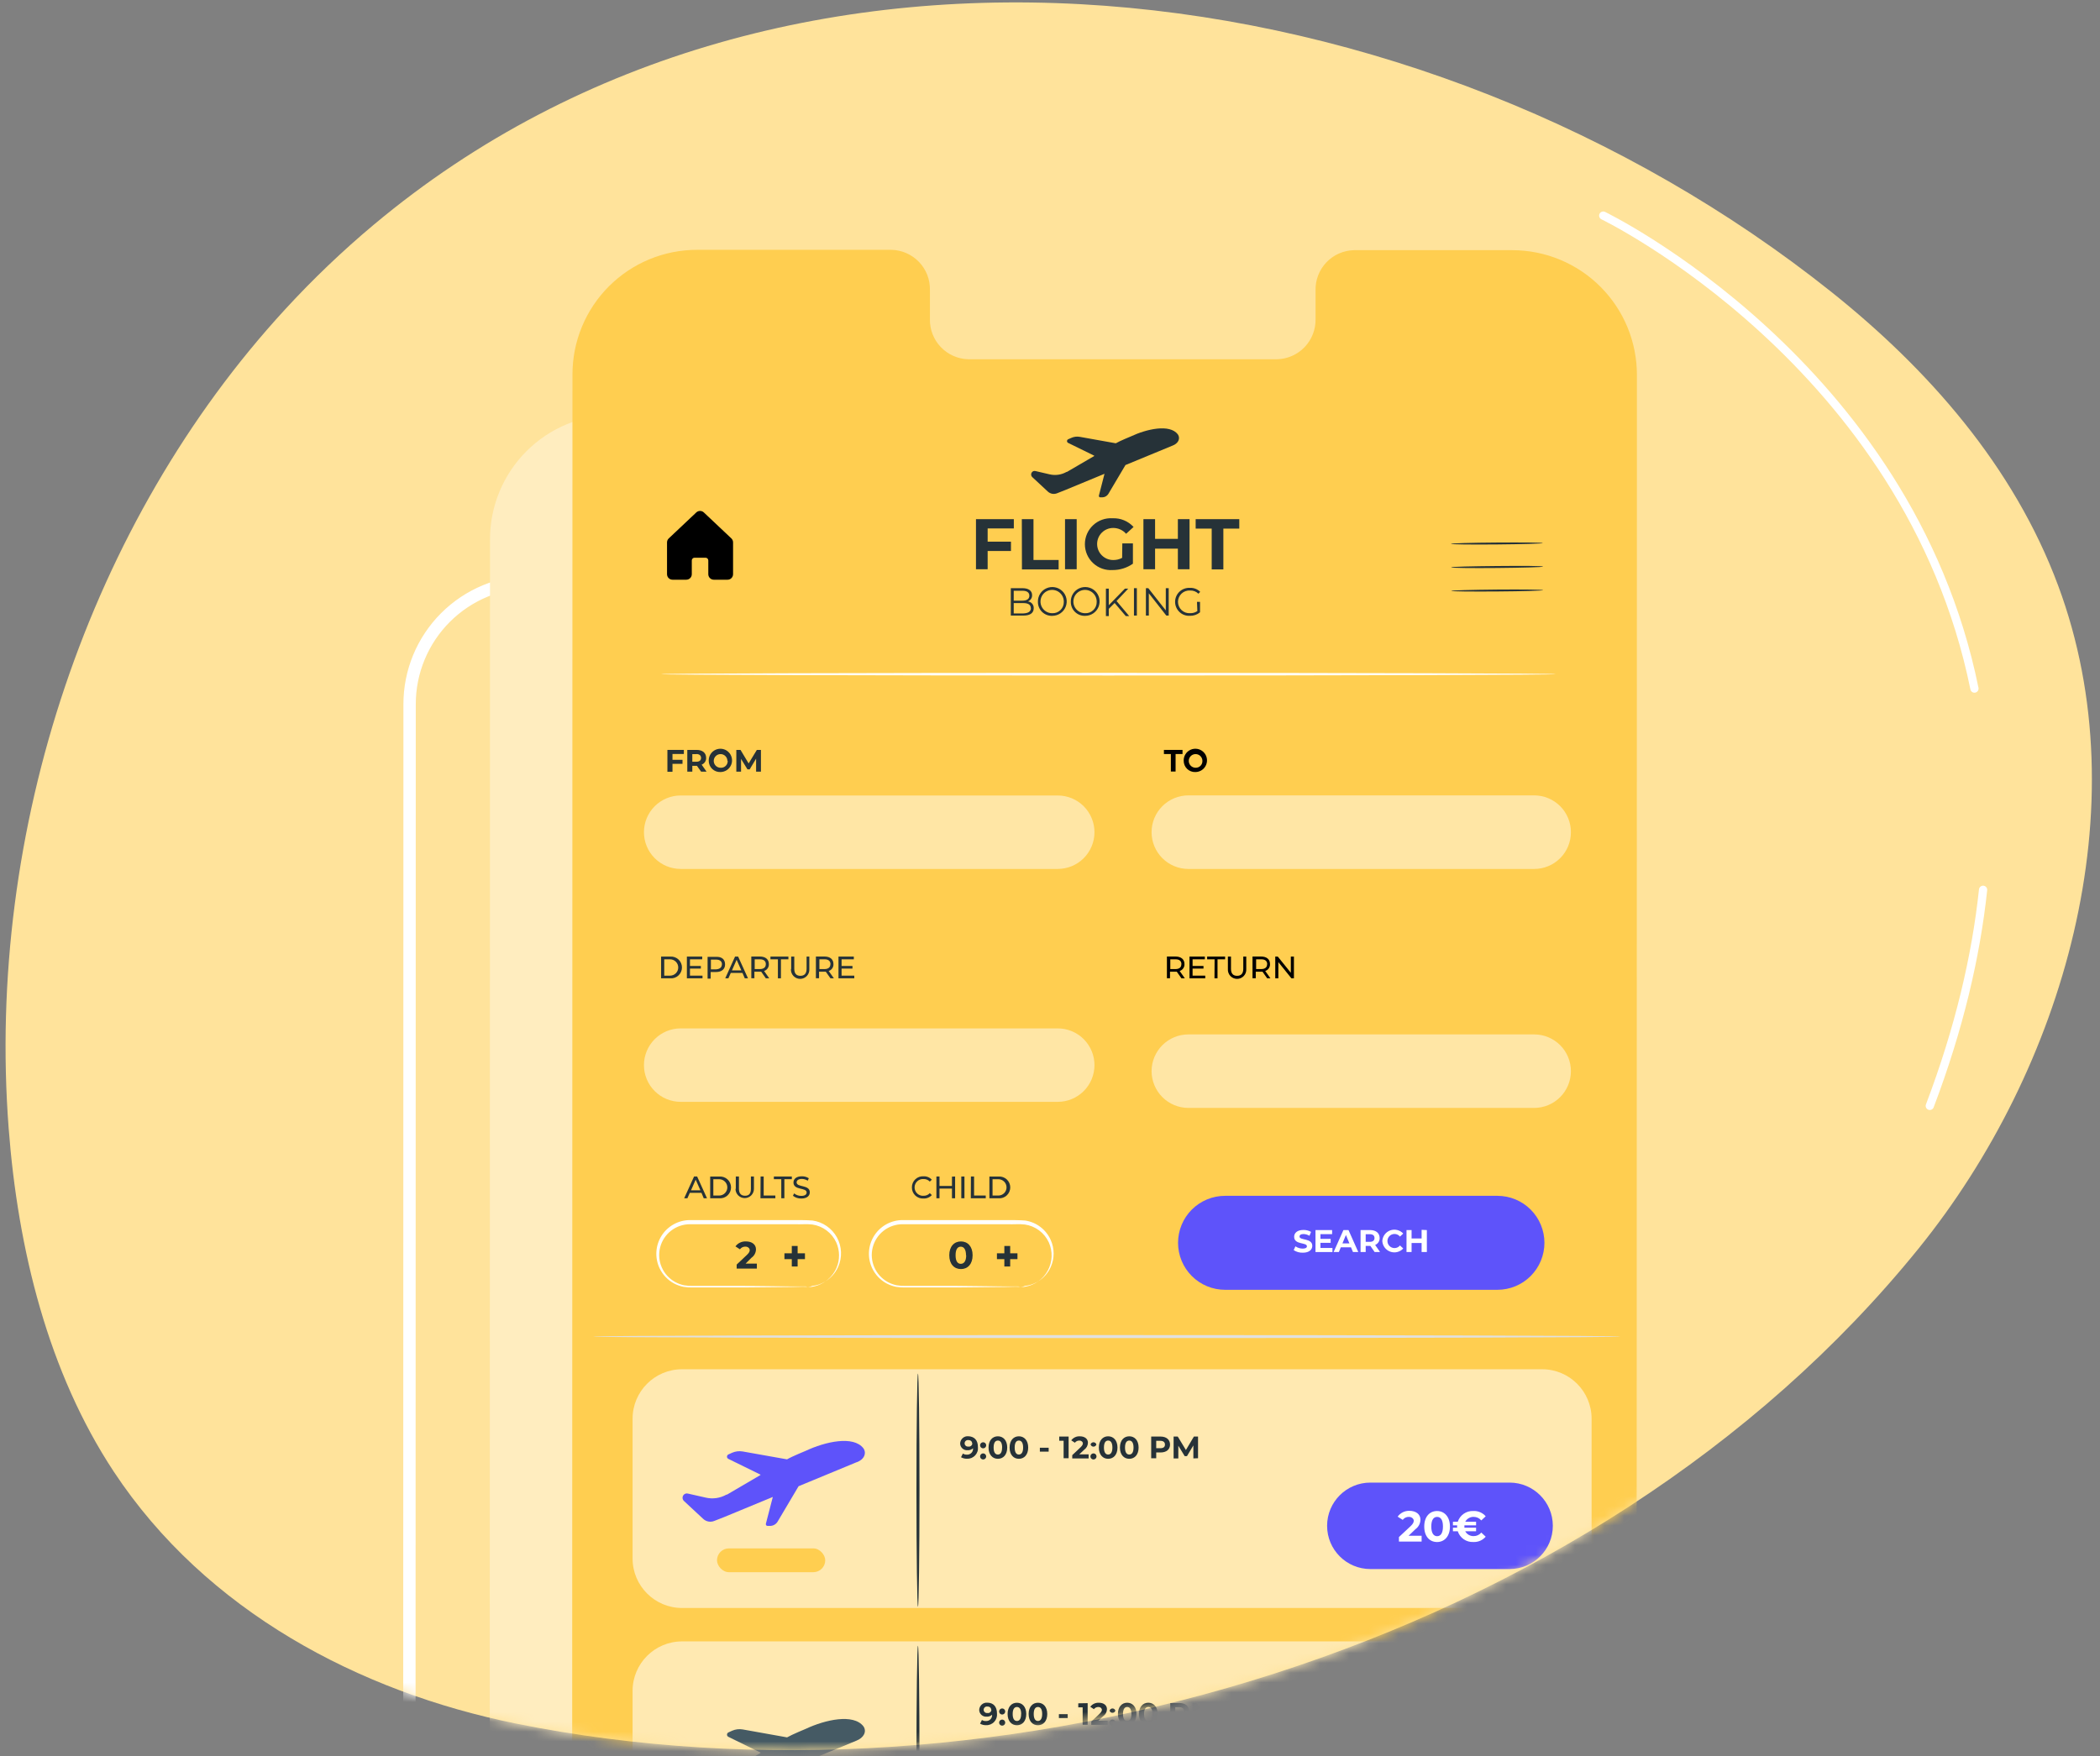 <svg width="214" height="179" viewBox="0 0 214 179" fill="none" xmlns="http://www.w3.org/2000/svg">
<rect x="0" y="0" width="214" height="179" fill="#808080" stroke="none"/>
<path d="M38.05 22.937C34.913 25.565 31.895 28.443 29.035 31.557C9.133 53.199 -1.438 84.551 0.882 115.009C1.831 127.4 4.915 139.87 11.584 149.988C20.995 164.245 36.653 172.457 52.548 175.677C101.34 185.532 162.258 168.41 195.55 127.216C210.312 108.939 218.114 82.251 209.745 59.716C205.211 47.483 196.433 37.588 186.641 29.77C144.992 -3.461 80.384 -12.541 38.05 22.937Z" fill="#FFE39B"/>
<mask id="mask0_25_5138" style="mask-type:alpha" maskUnits="userSpaceOnUse" x="0" y="0" width="214" height="179">
<path d="M38.05 22.937C34.913 25.565 31.895 28.443 29.035 31.557C9.133 53.199 -1.438 84.551 0.882 115.009C1.831 127.4 4.915 139.87 11.584 149.988C20.995 164.245 36.653 172.457 52.548 175.677C101.34 185.532 162.258 168.41 195.55 127.216C210.312 108.939 218.114 82.251 209.745 59.716C205.211 47.483 196.433 37.588 186.641 29.77C144.992 -3.461 80.384 -12.541 38.05 22.937Z" fill="#FFE39B"/>
</mask>
<g mask="url(#mask0_25_5138)">
<path d="M45.206 284.454C42.825 282.073 41.488 278.844 41.488 275.477L41.53 71.777C41.529 70.109 41.857 68.457 42.495 66.915C43.134 65.374 44.07 63.973 45.25 62.794C46.43 61.614 47.831 60.679 49.372 60.041C50.914 59.404 52.566 59.077 54.235 59.078H74.035M45.206 284.454C47.586 286.836 50.814 288.174 54.181 288.176L137.256 288.223C138.924 288.225 140.576 287.898 142.117 287.261C143.659 286.623 145.059 285.689 146.239 284.51C147.419 283.331 148.355 281.931 148.994 280.39C149.632 278.85 149.961 277.198 149.961 275.53L150.003 71.831C150.004 70.162 149.677 68.51 149.04 66.968C148.403 65.426 147.468 64.024 146.29 62.843C145.111 61.663 143.711 60.725 142.171 60.085C140.63 59.446 138.978 59.115 137.31 59.114M45.206 284.454L45.503 284.157C43.201 281.855 41.908 278.732 41.908 275.477L41.95 71.777L41.95 71.777C41.949 70.164 42.267 68.566 42.884 67.076C43.501 65.585 44.406 64.231 45.547 63.091C46.688 61.95 48.042 61.046 49.533 60.43C51.024 59.813 52.621 59.497 54.234 59.498H54.235H74.03M45.206 284.454L45.503 284.157C47.804 286.46 50.926 287.754 54.181 287.756L137.257 287.803C138.869 287.805 140.466 287.488 141.957 286.872C143.447 286.256 144.801 285.352 145.942 284.213C147.083 283.073 147.988 281.719 148.606 280.23C149.223 278.74 149.541 277.143 149.541 275.53L149.582 71.831V71.83C149.584 70.217 149.268 68.619 148.652 67.128C148.036 65.637 147.132 64.282 145.992 63.14C144.853 61.998 143.499 61.092 142.009 60.474C140.52 59.855 138.923 59.535 137.309 59.534M137.31 59.114H121.17M137.31 59.114V59.534H137.309M137.31 59.114L137.309 59.534C137.309 59.534 137.309 59.534 137.309 59.534M121.17 59.114C120.644 59.125 120.125 59.24 119.644 59.453C119.162 59.665 118.727 59.969 118.364 60.35C118 60.73 117.715 61.178 117.524 61.669C117.334 62.159 117.242 62.682 117.254 63.208V66.132M121.17 59.114L121.179 59.534C121.178 59.534 121.176 59.534 121.175 59.534M121.17 59.114V59.534H121.175M117.254 66.132C117.276 67.195 116.876 68.224 116.141 68.993C115.405 69.761 114.395 70.207 113.332 70.232H81.873C80.811 70.207 79.802 69.762 79.068 68.995C78.334 68.227 77.934 67.2 77.957 66.138M117.254 66.132L117.674 66.123C117.674 66.125 117.674 66.126 117.674 66.128M117.254 66.132H117.674V66.128M77.957 66.138V63.178C77.969 62.652 77.877 62.128 77.686 61.636C77.495 61.145 77.21 60.697 76.845 60.316C76.481 59.935 76.046 59.63 75.563 59.417C75.081 59.205 74.562 59.09 74.035 59.078M77.957 66.138H77.537V66.133M77.957 66.138L77.537 66.129C77.537 66.13 77.537 66.132 77.537 66.133M74.035 59.078V59.498H74.03M74.035 59.078L74.026 59.498C74.027 59.498 74.029 59.498 74.03 59.498M74.03 59.498C74.5 59.509 74.963 59.612 75.394 59.802C75.826 59.992 76.216 60.265 76.542 60.606C76.868 60.947 77.124 61.349 77.294 61.788C77.465 62.228 77.547 62.697 77.537 63.169L77.537 63.169V63.178V66.133M137.309 59.534H121.175M121.175 59.534C120.705 59.545 120.243 59.648 119.813 59.837C119.382 60.027 118.993 60.3 118.667 60.64C118.342 60.98 118.087 61.382 117.916 61.821C117.746 62.26 117.663 62.728 117.674 63.199L117.674 63.208L117.674 66.128M117.674 66.128C117.697 67.301 117.255 68.435 116.444 69.283C115.632 70.132 114.516 70.624 113.342 70.652L113.332 70.652L81.873 70.652H81.863V70.652C80.69 70.624 79.576 70.133 78.765 69.285C77.955 68.438 77.513 67.305 77.537 66.133" stroke="white" stroke-width="0.84"/>
<path d="M145.714 42.307H129.574C129.048 42.319 128.53 42.434 128.048 42.646C127.567 42.858 127.132 43.163 126.768 43.543C126.404 43.923 126.119 44.371 125.929 44.862C125.738 45.352 125.646 45.876 125.658 46.401V49.325C125.681 50.389 125.28 51.417 124.545 52.186C123.81 52.955 122.8 53.4 121.736 53.425H90.277C89.215 53.4 88.207 52.955 87.473 52.188C86.739 51.42 86.339 50.393 86.361 49.331V46.372C86.373 45.845 86.281 45.321 86.09 44.83C85.9 44.339 85.614 43.89 85.25 43.509C84.885 43.128 84.45 42.823 83.968 42.611C83.485 42.398 82.966 42.283 82.439 42.272H62.639C60.971 42.27 59.318 42.597 57.777 43.235C56.235 43.872 54.834 44.808 53.654 45.987C52.474 47.166 51.538 48.567 50.9 50.108C50.261 51.65 49.933 53.302 49.934 54.97L49.893 258.67C49.893 262.037 51.23 265.266 53.61 267.648C55.99 270.029 59.219 271.368 62.586 271.369L145.66 271.417C147.328 271.418 148.98 271.091 150.521 270.454C152.063 269.817 153.463 268.882 154.643 267.703C155.823 266.524 156.759 265.125 157.398 263.584C158.037 262.043 158.365 260.392 158.365 258.724L158.407 55.024C158.408 53.355 158.081 51.703 157.444 50.161C156.807 48.619 155.873 47.218 154.694 46.037C153.515 44.856 152.116 43.919 150.575 43.279C149.034 42.639 147.382 42.309 145.714 42.307Z" fill="#FFEDBF"/>
<path d="M154.116 25.5H137.977C137.451 25.512 136.932 25.627 136.451 25.839C135.969 26.051 135.534 26.356 135.17 26.736C134.807 27.117 134.522 27.565 134.331 28.055C134.141 28.546 134.049 29.069 134.061 29.595V32.519C134.083 33.582 133.683 34.611 132.947 35.38C132.212 36.148 131.202 36.594 130.139 36.619H98.68C97.618 36.594 96.609 36.149 95.875 35.381C95.141 34.614 94.741 33.586 94.763 32.524V29.565C94.775 29.038 94.683 28.514 94.493 28.023C94.302 27.532 94.016 27.083 93.652 26.702C93.288 26.322 92.852 26.016 92.37 25.804C91.888 25.592 91.368 25.476 90.841 25.465H71.041C69.373 25.463 67.721 25.791 66.179 26.428C64.637 27.066 63.236 28.001 62.056 29.18C60.876 30.36 59.94 31.76 59.302 33.302C58.664 34.843 58.336 36.495 58.337 38.164L58.295 241.864C58.295 245.23 59.632 248.46 62.012 250.841C64.392 253.222 67.621 254.561 70.988 254.563L154.063 254.61C155.731 254.612 157.382 254.284 158.924 253.647C160.465 253.01 161.866 252.075 163.046 250.897C164.226 249.718 165.162 248.318 165.8 246.777C166.439 245.236 166.768 243.585 166.768 241.917L166.809 38.217C166.811 36.549 166.484 34.896 165.847 33.354C165.21 31.812 164.275 30.411 163.096 29.23C161.918 28.049 160.518 27.112 158.977 26.472C157.436 25.832 155.785 25.502 154.116 25.5Z" fill="#FFCE50"/>
<path d="M74.703 55.289V58.53C74.703 58.678 74.644 58.821 74.539 58.926C74.434 59.031 74.291 59.09 74.142 59.09H72.74C72.591 59.09 72.449 59.031 72.344 58.926C72.238 58.821 72.179 58.678 72.179 58.53V57.127C72.179 57.053 72.15 56.982 72.097 56.929C72.044 56.877 71.973 56.847 71.899 56.847H70.777C70.703 56.847 70.631 56.877 70.579 56.929C70.526 56.982 70.497 57.053 70.497 57.127V58.53C70.497 58.678 70.438 58.821 70.332 58.926C70.227 59.031 70.085 59.09 69.936 59.09H68.534C68.385 59.09 68.242 59.031 68.137 58.926C68.032 58.821 67.973 58.678 67.973 58.53V55.289C67.973 55.211 67.989 55.134 68.02 55.063C68.051 54.992 68.097 54.928 68.154 54.876L70.958 52.23L70.962 52.226C71.065 52.132 71.2 52.08 71.34 52.08C71.479 52.08 71.614 52.132 71.717 52.226C71.718 52.227 71.719 52.229 71.721 52.23L74.525 54.876C74.582 54.929 74.627 54.993 74.657 55.064C74.688 55.135 74.704 55.211 74.703 55.289Z" fill="black"/>
<path d="M157.223 55.359C157.223 55.413 155.125 55.472 152.54 55.496C149.955 55.519 147.852 55.496 147.852 55.436C147.852 55.377 149.949 55.317 152.534 55.3C155.119 55.282 157.223 55.3 157.223 55.359Z" fill="#263238"/>
<path d="M157.248 57.753C157.248 57.813 155.151 57.872 152.56 57.896C149.969 57.92 147.871 57.896 147.871 57.831C147.871 57.765 149.969 57.718 152.56 57.694C155.151 57.67 157.248 57.676 157.248 57.753Z" fill="#263238"/>
<path d="M157.264 60.154C157.264 60.207 155.166 60.273 152.575 60.29C149.984 60.308 147.887 60.29 147.887 60.231C147.887 60.172 149.984 60.118 152.575 60.094C155.166 60.071 157.264 60.1 157.264 60.154Z" fill="#263238"/>
<path d="M157.15 139.568H69.505C66.72 139.568 64.463 141.826 64.463 144.61V158.86C64.463 161.645 66.72 163.903 69.505 163.903H157.15C159.934 163.903 162.192 161.645 162.192 158.86V144.61C162.192 141.826 159.934 139.568 157.15 139.568Z" fill="#FFE9B1"/>
<path d="M153.832 151.121H139.648C137.212 151.121 135.238 153.094 135.238 155.527C135.238 157.961 137.212 159.934 139.648 159.934H153.832C156.267 159.934 158.241 157.961 158.241 155.527C158.241 153.094 156.267 151.121 153.832 151.121Z" fill="#5E53FA"/>
<path d="M68.529 76.853V77.448H69.551V77.858H68.529V78.666H68.012V76.438H69.688V76.853H68.529Z" fill="#263238"/>
<path d="M71.447 78.654L71.02 78.06H70.55V78.654H70.039V76.438H70.996C71.59 76.438 71.959 76.746 71.959 77.246C71.966 77.395 71.925 77.543 71.843 77.668C71.761 77.793 71.641 77.888 71.501 77.941L72 78.654H71.447ZM70.966 76.871H70.55V77.644H70.966C71.281 77.644 71.442 77.495 71.442 77.258C71.442 77.02 71.281 76.859 70.966 76.859V76.871Z" fill="#263238"/>
<path d="M72.223 77.548C72.215 77.312 72.278 77.078 72.403 76.877C72.529 76.676 72.711 76.518 72.927 76.421C73.144 76.325 73.384 76.295 73.617 76.336C73.85 76.377 74.066 76.487 74.236 76.652C74.407 76.816 74.524 77.028 74.573 77.259C74.623 77.491 74.602 77.732 74.513 77.951C74.425 78.171 74.272 78.359 74.076 78.492C73.88 78.624 73.649 78.695 73.412 78.695C73.258 78.701 73.104 78.675 72.96 78.62C72.816 78.565 72.685 78.481 72.574 78.374C72.463 78.267 72.375 78.139 72.314 77.997C72.254 77.855 72.223 77.703 72.223 77.548ZM74.125 77.548C74.123 77.412 74.08 77.278 74.002 77.165C73.924 77.053 73.815 76.965 73.688 76.915C73.56 76.864 73.421 76.852 73.287 76.88C73.153 76.908 73.03 76.975 72.934 77.073C72.838 77.171 72.773 77.294 72.747 77.429C72.721 77.564 72.736 77.703 72.789 77.829C72.841 77.955 72.931 78.063 73.045 78.139C73.159 78.215 73.293 78.256 73.43 78.256C73.525 78.263 73.622 78.251 73.712 78.218C73.802 78.186 73.884 78.134 73.953 78.067C74.022 78 74.075 77.919 74.11 77.83C74.145 77.74 74.16 77.644 74.155 77.548H74.125Z" fill="#263238"/>
<path d="M77.05 78.654V77.329L76.396 78.422H76.17L75.516 77.353V78.654H75.035V76.438H75.463L76.289 77.816L77.127 76.438H77.543V78.654H77.05Z" fill="#263238"/>
<path d="M119.317 76.859H118.609V76.438H120.505V76.859H119.798V78.642H119.317V76.859Z" fill="black"/>
<path d="M120.624 77.548C120.615 77.312 120.678 77.078 120.804 76.877C120.929 76.676 121.112 76.518 121.328 76.421C121.544 76.325 121.784 76.295 122.018 76.336C122.251 76.377 122.466 76.487 122.637 76.652C122.807 76.816 122.925 77.028 122.974 77.259C123.023 77.491 123.002 77.732 122.914 77.951C122.825 78.171 122.673 78.359 122.477 78.492C122.28 78.624 122.049 78.695 121.812 78.695C121.658 78.701 121.505 78.675 121.361 78.62C121.217 78.565 121.085 78.481 120.974 78.374C120.863 78.267 120.775 78.139 120.715 77.997C120.655 77.855 120.624 77.703 120.624 77.548ZM122.531 77.548C122.529 77.412 122.486 77.278 122.408 77.165C122.331 77.053 122.221 76.965 122.094 76.915C121.967 76.864 121.827 76.852 121.693 76.88C121.559 76.908 121.436 76.975 121.34 77.073C121.244 77.171 121.179 77.294 121.153 77.429C121.128 77.564 121.142 77.703 121.195 77.829C121.248 77.955 121.337 78.063 121.451 78.139C121.565 78.215 121.699 78.256 121.836 78.256C121.929 78.259 122.022 78.243 122.109 78.209C122.196 78.174 122.274 78.122 122.34 78.055C122.405 77.989 122.456 77.909 122.489 77.822C122.522 77.735 122.536 77.642 122.531 77.548Z" fill="black"/>
<path d="M67.369 97.505H68.302C68.454 97.494 68.608 97.514 68.752 97.565C68.896 97.615 69.028 97.695 69.14 97.799C69.252 97.903 69.341 98.029 69.402 98.169C69.463 98.309 69.495 98.46 69.495 98.613C69.495 98.766 69.463 98.917 69.402 99.057C69.341 99.197 69.252 99.323 69.14 99.427C69.028 99.531 68.896 99.611 68.752 99.662C68.608 99.712 68.454 99.733 68.302 99.721H67.369V97.505ZM68.284 99.448C68.505 99.448 68.716 99.36 68.873 99.204C69.029 99.048 69.116 98.837 69.116 98.616C69.116 98.395 69.029 98.184 68.873 98.028C68.716 97.872 68.505 97.784 68.284 97.784H67.69V99.448H68.284Z" fill="#263238"/>
<path d="M71.589 99.447V99.72H69.996V97.504H71.559V97.783H70.311V98.461H71.422V98.728H70.311V99.447H71.589Z" fill="#263238"/>
<path d="M73.888 98.306C73.888 98.787 73.543 99.078 72.967 99.078H72.42V99.75H72.106V97.533H72.967C73.561 97.504 73.888 97.795 73.888 98.306ZM73.573 98.306C73.573 97.991 73.365 97.813 72.979 97.813H72.444V98.805H72.979C73.365 98.775 73.561 98.591 73.561 98.306H73.573Z" fill="#263238"/>
<path d="M75.659 99.168H74.471L74.227 99.72H73.906L74.905 97.504H75.219L76.224 99.72H75.897L75.659 99.168ZM75.546 98.912L75.065 97.831L74.59 98.912H75.546Z" fill="#263238"/>
<path d="M78.042 99.721L77.567 99.043H76.877V99.715H76.562V97.498H77.424C78.018 97.498 78.351 97.789 78.351 98.271C78.359 98.425 78.315 98.577 78.227 98.704C78.138 98.831 78.011 98.925 77.864 98.972L78.387 99.715L78.042 99.721ZM78.042 98.276C78.042 97.962 77.828 97.783 77.448 97.783H76.907V98.776H77.448C77.822 98.776 78.036 98.591 78.036 98.306L78.042 98.276Z" fill="#263238"/>
<path d="M79.272 97.783H78.512V97.504H80.342V97.783H79.581V99.72H79.272V97.783Z" fill="#263238"/>
<path d="M80.626 98.764V97.504H80.941V98.752C80.941 99.245 81.167 99.465 81.565 99.465C81.963 99.465 82.195 99.245 82.195 98.752V97.504H82.474V98.764C82.485 98.893 82.468 99.023 82.426 99.145C82.383 99.268 82.316 99.38 82.228 99.475C82.14 99.57 82.034 99.647 81.915 99.698C81.796 99.75 81.668 99.777 81.538 99.777C81.409 99.777 81.281 99.75 81.162 99.698C81.043 99.647 80.937 99.57 80.849 99.475C80.761 99.38 80.694 99.268 80.651 99.145C80.609 99.023 80.592 98.893 80.603 98.764H80.626Z" fill="#263238"/>
<path d="M84.63 99.721L84.149 99.043H83.465V99.715H83.144V97.498H84.012C84.606 97.498 84.933 97.789 84.933 98.271C84.942 98.425 84.898 98.578 84.81 98.705C84.722 98.832 84.594 98.926 84.446 98.972L84.975 99.715L84.63 99.721ZM84.63 98.276C84.63 97.962 84.416 97.783 84.036 97.783H83.501V98.776H84.036C84.404 98.776 84.618 98.591 84.618 98.306L84.63 98.276Z" fill="#263238"/>
<path d="M87.056 99.447V99.72H85.445V97.504H87.008V97.783H85.76V98.461H86.871V98.728H85.76V99.447H87.056Z" fill="#263238"/>
<path d="M99.656 147.501C99.673 147.656 99.656 147.813 99.606 147.961C99.555 148.108 99.474 148.244 99.367 148.357C99.259 148.47 99.128 148.558 98.984 148.616C98.838 148.673 98.683 148.698 98.527 148.69C98.319 148.693 98.113 148.639 97.933 148.535L98.123 148.161C98.245 148.24 98.388 148.279 98.533 148.274C98.618 148.278 98.704 148.265 98.783 148.233C98.862 148.202 98.934 148.154 98.993 148.093C99.052 148.031 99.098 147.958 99.126 147.877C99.154 147.797 99.165 147.711 99.157 147.626C99.084 147.693 98.997 147.746 98.903 147.779C98.81 147.813 98.71 147.828 98.61 147.822C98.514 147.831 98.417 147.82 98.325 147.79C98.233 147.759 98.148 147.71 98.076 147.645C98.004 147.581 97.946 147.502 97.906 147.413C97.866 147.325 97.845 147.23 97.844 147.133C97.847 147.028 97.872 146.926 97.917 146.831C97.962 146.737 98.025 146.653 98.104 146.584C98.182 146.515 98.274 146.462 98.373 146.43C98.473 146.398 98.578 146.386 98.682 146.396C99.282 146.426 99.656 146.788 99.656 147.501ZM99.062 147.115C99.062 146.925 98.919 146.788 98.676 146.788C98.629 146.782 98.581 146.786 98.535 146.799C98.49 146.813 98.448 146.836 98.412 146.867C98.376 146.899 98.348 146.937 98.328 146.98C98.309 147.024 98.299 147.07 98.299 147.118C98.299 147.165 98.309 147.212 98.328 147.256C98.348 147.299 98.376 147.337 98.412 147.368C98.448 147.4 98.49 147.423 98.535 147.437C98.581 147.45 98.629 147.454 98.676 147.448C98.725 147.457 98.776 147.456 98.825 147.444C98.874 147.431 98.919 147.409 98.958 147.377C98.997 147.345 99.029 147.305 99.051 147.26C99.073 147.215 99.085 147.165 99.086 147.115H99.062Z" fill="#263238"/>
<path d="M99.889 147.234C99.907 147.169 99.946 147.113 100 147.072C100.053 147.032 100.119 147.01 100.186 147.01C100.253 147.01 100.318 147.032 100.372 147.072C100.426 147.113 100.465 147.169 100.483 147.234C100.496 147.28 100.498 147.328 100.49 147.375C100.481 147.422 100.461 147.467 100.433 147.505C100.404 147.543 100.367 147.574 100.324 147.595C100.281 147.617 100.234 147.628 100.186 147.628C100.138 147.628 100.091 147.617 100.048 147.595C100.005 147.574 99.968 147.543 99.939 147.505C99.91 147.467 99.891 147.422 99.882 147.375C99.873 147.328 99.876 147.28 99.889 147.234ZM99.889 148.369C99.907 148.304 99.946 148.248 100 148.207C100.053 148.167 100.119 148.145 100.186 148.145C100.253 148.145 100.318 148.167 100.372 148.207C100.426 148.248 100.465 148.304 100.483 148.369C100.496 148.415 100.498 148.463 100.49 148.51C100.481 148.557 100.461 148.602 100.433 148.64C100.404 148.678 100.367 148.709 100.324 148.73C100.281 148.752 100.234 148.763 100.186 148.763C100.138 148.763 100.091 148.752 100.048 148.73C100.005 148.709 99.968 148.678 99.939 148.64C99.91 148.602 99.891 148.557 99.882 148.51C99.873 148.463 99.876 148.415 99.889 148.369Z" fill="#263238"/>
<path d="M100.738 147.549C100.738 146.818 101.142 146.402 101.689 146.402C102.236 146.402 102.64 146.818 102.64 147.549C102.64 148.28 102.236 148.696 101.689 148.696C101.142 148.696 100.738 148.28 100.738 147.549ZM102.123 147.549C102.123 147.044 101.945 146.836 101.689 146.836C101.434 146.836 101.255 147.044 101.255 147.549C101.255 148.054 101.434 148.262 101.689 148.262C101.945 148.262 102.117 148.054 102.117 147.549H102.123Z" fill="#263238"/>
<path d="M102.883 147.549C102.883 146.818 103.287 146.402 103.828 146.402C104.368 146.402 104.778 146.818 104.778 147.549C104.778 148.28 104.374 148.696 103.828 148.696C103.281 148.696 102.883 148.28 102.883 147.549ZM104.261 147.549C104.261 147.044 104.083 146.836 103.828 146.836C103.572 146.836 103.4 147.044 103.4 147.549C103.4 148.054 103.578 148.262 103.828 148.262C104.077 148.262 104.261 148.054 104.261 147.549Z" fill="#263238"/>
<path d="M105.967 147.568H106.864V147.966H105.967V147.568Z" fill="#263238"/>
<path d="M108.898 146.428V148.638H108.387V146.856H107.941V146.428H108.898Z" fill="#263238"/>
<path d="M110.937 148.24V148.656H109.267V148.324L110.117 147.521C110.313 147.331 110.349 147.218 110.349 147.111C110.349 147.004 110.23 146.838 109.998 146.838C109.909 146.834 109.82 146.852 109.739 146.89C109.658 146.929 109.588 146.986 109.534 147.058L109.166 146.814C109.267 146.678 109.4 146.569 109.554 146.498C109.707 146.426 109.876 146.394 110.045 146.404C110.539 146.404 110.866 146.66 110.866 147.058C110.863 147.195 110.829 147.331 110.765 147.452C110.701 147.574 110.609 147.679 110.497 147.759L109.986 148.24H110.937Z" fill="#263238"/>
<path d="M111.133 147.234C111.151 147.169 111.19 147.113 111.244 147.072C111.298 147.032 111.363 147.01 111.43 147.01C111.497 147.01 111.563 147.032 111.616 147.072C111.67 147.113 111.709 147.169 111.727 147.234C111.709 147.298 111.67 147.355 111.616 147.396C111.563 147.436 111.497 147.458 111.43 147.458C111.363 147.458 111.298 147.436 111.244 147.396C111.19 147.355 111.151 147.298 111.133 147.234ZM111.133 148.369C111.151 148.304 111.19 148.248 111.244 148.207C111.298 148.167 111.363 148.145 111.43 148.145C111.497 148.145 111.563 148.167 111.616 148.207C111.67 148.248 111.709 148.304 111.727 148.369C111.74 148.415 111.743 148.463 111.734 148.51C111.725 148.557 111.706 148.602 111.677 148.64C111.648 148.678 111.611 148.709 111.568 148.73C111.525 148.752 111.478 148.763 111.43 148.763C111.382 148.763 111.335 148.752 111.292 148.73C111.249 148.709 111.212 148.678 111.183 148.64C111.155 148.602 111.135 148.557 111.126 148.51C111.118 148.463 111.12 148.415 111.133 148.369Z" fill="#263238"/>
<path d="M111.98 147.549C111.98 146.818 112.385 146.402 112.925 146.402C113.466 146.402 113.876 146.818 113.876 147.549C113.876 148.28 113.472 148.696 112.925 148.696C112.379 148.696 111.98 148.28 111.98 147.549ZM113.359 147.549C113.359 147.044 113.181 146.836 112.925 146.836C112.67 146.836 112.497 147.044 112.497 147.549C112.497 148.054 112.676 148.262 112.925 148.262C113.175 148.262 113.359 148.054 113.359 147.549Z" fill="#263238"/>
<path d="M114.127 147.549C114.127 146.818 114.531 146.402 115.078 146.402C115.624 146.402 116.029 146.818 116.029 147.549C116.029 148.28 115.624 148.696 115.078 148.696C114.531 148.696 114.127 148.28 114.127 147.549ZM115.512 147.549C115.512 147.044 115.333 146.836 115.078 146.836C114.822 146.836 114.644 147.044 114.644 147.549C114.644 148.054 114.822 148.262 115.078 148.262C115.333 148.262 115.512 148.054 115.512 147.549Z" fill="#263238"/>
<path d="M119.232 147.248C119.232 147.741 118.863 148.05 118.269 148.05H117.824V148.644H117.312V146.428H118.269C118.863 146.428 119.232 146.749 119.232 147.248ZM118.715 147.248C118.715 147.004 118.554 146.862 118.24 146.862H117.824V147.616H118.24C118.566 147.616 118.715 147.485 118.715 147.248Z" fill="#263238"/>
<path d="M121.61 148.656V147.331L120.957 148.424H120.725L120.077 147.361V148.656H119.596V146.428H120.018L120.85 147.8L121.664 146.428H122.086V148.638L121.61 148.656Z" fill="#263238"/>
<path d="M152.595 131.47H124.844C124.215 131.471 123.591 131.347 123.01 131.107C122.428 130.867 121.899 130.514 121.454 130.069C121.008 129.624 120.655 129.096 120.414 128.514C120.173 127.933 120.049 127.31 120.049 126.68C120.049 126.051 120.173 125.427 120.414 124.846C120.655 124.264 121.008 123.736 121.454 123.291C121.899 122.847 122.428 122.494 123.01 122.254C123.591 122.013 124.215 121.89 124.844 121.891H152.595C153.866 121.891 155.084 122.395 155.982 123.293C156.88 124.192 157.385 125.41 157.385 126.68C157.385 127.95 156.88 129.169 155.982 130.067C155.084 130.965 153.866 131.47 152.595 131.47Z" fill="#5E53FA"/>
<path d="M131.832 127.426L132.01 127.039C132.227 127.188 132.484 127.269 132.747 127.271C133.056 127.271 133.181 127.17 133.181 127.033C133.181 126.611 131.88 126.903 131.88 126.065C131.88 125.684 132.189 125.369 132.824 125.369C133.097 125.364 133.366 125.431 133.603 125.566L133.442 125.964C133.262 125.856 133.058 125.795 132.848 125.785C132.545 125.785 132.426 125.898 132.426 126.041C132.426 126.457 133.728 126.172 133.728 126.992C133.728 127.366 133.419 127.687 132.777 127.687C132.442 127.701 132.112 127.609 131.832 127.426Z" fill="white"/>
<path d="M135.784 127.205V127.621H134.055V125.381H135.748V125.797H134.56V126.278H135.6V126.682H134.56V127.205H135.784Z" fill="white"/>
<path d="M137.673 127.14H136.633L136.437 127.621H135.902L136.901 125.381H137.418L138.416 127.621H137.875L137.673 127.14ZM137.513 126.742L137.156 125.886L136.8 126.742H137.513Z" fill="white"/>
<path d="M140.081 127.621L139.647 126.997H139.171V127.621H138.648V125.381H139.623C140.217 125.381 140.592 125.69 140.592 126.189C140.598 126.34 140.558 126.489 140.476 126.616C140.394 126.743 140.274 126.841 140.134 126.896L140.633 127.621H140.081ZM139.593 125.803H139.171V126.581H139.593C139.908 126.581 140.069 126.433 140.069 126.189C140.069 125.945 139.908 125.803 139.593 125.803Z" fill="white"/>
<path d="M140.863 126.498C140.877 126.257 140.962 126.025 141.107 125.832C141.252 125.639 141.451 125.492 141.678 125.411C141.906 125.33 142.152 125.318 142.386 125.376C142.621 125.434 142.833 125.559 142.997 125.737L142.664 126.046C142.597 125.962 142.513 125.894 142.416 125.847C142.319 125.801 142.213 125.778 142.105 125.779C141.915 125.779 141.732 125.855 141.597 125.989C141.462 126.124 141.386 126.307 141.386 126.498C141.386 126.689 141.462 126.871 141.597 127.006C141.732 127.141 141.915 127.217 142.105 127.217C142.213 127.218 142.319 127.195 142.416 127.148C142.513 127.102 142.597 127.034 142.664 126.949L142.997 127.258C142.833 127.436 142.621 127.562 142.386 127.62C142.152 127.678 141.906 127.665 141.678 127.584C141.451 127.503 141.252 127.357 141.107 127.164C140.962 126.971 140.877 126.739 140.863 126.498Z" fill="white"/>
<path d="M145.404 125.381V127.621H144.869V126.7H143.847V127.621H143.33V125.381H143.847V126.237H144.869V125.357L145.404 125.381Z" fill="white"/>
<path d="M144.87 156.542V157.136H142.558V156.673L143.747 155.561C144.02 155.3 144.068 155.145 144.068 154.997C144.068 154.848 143.901 154.616 143.575 154.616C143.453 154.612 143.332 154.637 143.222 154.69C143.112 154.743 143.017 154.822 142.945 154.919L142.428 154.593C142.562 154.404 142.741 154.252 142.948 154.148C143.155 154.044 143.385 153.993 143.616 153.998C144.3 153.998 144.751 154.349 144.751 154.902C144.747 155.092 144.699 155.278 144.61 155.446C144.521 155.614 144.395 155.76 144.24 155.87L143.539 156.542H144.87Z" fill="white"/>
<path d="M145.137 155.598C145.137 154.588 145.695 154.018 146.444 154.018C147.193 154.018 147.757 154.612 147.757 155.598C147.757 156.585 147.205 157.179 146.444 157.179C145.683 157.179 145.137 156.608 145.137 155.598ZM147.044 155.598C147.044 154.903 146.801 154.618 146.45 154.618C146.099 154.618 145.856 154.903 145.856 155.598C145.856 156.294 146.105 156.585 146.45 156.585C146.795 156.585 147.044 156.294 147.044 155.598Z" fill="white"/>
<path d="M150.949 156.214L151.4 156.636C151.245 156.816 151.051 156.958 150.833 157.052C150.614 157.146 150.378 157.188 150.14 157.177C149.793 157.194 149.449 157.096 149.162 156.899C148.875 156.701 148.662 156.415 148.554 156.083H148.061V155.715H148.488C148.485 155.675 148.485 155.636 148.488 155.596C148.486 155.557 148.486 155.517 148.488 155.477H148.061V155.115H148.554C148.661 154.783 148.875 154.496 149.162 154.297C149.448 154.099 149.792 154 150.14 154.016C150.378 154.004 150.614 154.047 150.833 154.14C151.051 154.234 151.245 154.376 151.4 154.556L150.949 154.978C150.855 154.864 150.737 154.772 150.604 154.709C150.47 154.646 150.324 154.614 150.176 154.616C150 154.61 149.826 154.653 149.674 154.742C149.521 154.83 149.397 154.959 149.314 155.115H150.42V155.477H149.231C149.228 155.517 149.228 155.557 149.231 155.596C149.228 155.636 149.228 155.675 149.231 155.715H150.42V156.083H149.314C149.398 156.238 149.523 156.365 149.675 156.452C149.827 156.539 150.001 156.583 150.176 156.577C150.324 156.578 150.47 156.546 150.604 156.483C150.737 156.421 150.855 156.329 150.949 156.214Z" fill="white"/>
<path d="M120.394 99.721L119.918 99.043H119.229V99.715H118.914V97.498H119.776C120.37 97.498 120.703 97.789 120.703 98.271C120.71 98.425 120.666 98.577 120.578 98.704C120.49 98.831 120.363 98.925 120.215 98.972L120.738 99.715L120.394 99.721ZM120.394 98.276C120.394 97.962 120.186 97.783 119.799 97.783H119.259V98.776H119.799C120.174 98.776 120.382 98.597 120.382 98.306L120.394 98.276Z" fill="black"/>
<path d="M122.819 99.447V99.72H121.215V97.504H122.778V97.783H121.53V98.461H122.641V98.728H121.53V99.447H122.819Z" fill="black"/>
<path d="M123.774 97.783H123.014V97.504H124.844V97.783H124.071V99.72H123.762L123.774 97.783Z" fill="black"/>
<path d="M125.128 98.764V97.504H125.443V98.752C125.443 99.245 125.669 99.465 126.067 99.465C126.465 99.465 126.697 99.245 126.697 98.752V97.504H127V98.764C127.01 98.893 126.994 99.023 126.951 99.145C126.909 99.268 126.842 99.38 126.754 99.475C126.666 99.57 126.559 99.647 126.44 99.698C126.322 99.75 126.193 99.777 126.064 99.777C125.934 99.777 125.806 99.75 125.687 99.698C125.569 99.647 125.462 99.57 125.374 99.475C125.286 99.38 125.219 99.268 125.177 99.145C125.134 99.023 125.118 98.893 125.128 98.764Z" fill="black"/>
<path d="M129.134 99.721L128.653 99.043H127.969V99.715H127.637V97.498H128.498C129.093 97.498 129.419 97.789 129.419 98.271C129.427 98.425 129.383 98.577 129.295 98.704C129.207 98.831 129.079 98.925 128.932 98.972L129.461 99.715L129.134 99.721ZM129.134 98.276C129.134 97.962 128.92 97.783 128.54 97.783H128.005V98.776H128.54C128.908 98.776 129.122 98.597 129.122 98.306L129.134 98.276Z" fill="black"/>
<path d="M131.857 97.504V99.72H131.601L130.27 98.068V99.72H129.955V97.504H130.211L131.542 99.156V97.504H131.857Z" fill="black"/>
<path d="M71.482 121.586H70.293L70.049 122.138H69.723L70.727 119.922H71.042L72.046 122.138H71.713L71.482 121.586ZM71.375 121.33L70.893 120.243L70.418 121.33H71.375Z" fill="#263238"/>
<path d="M72.371 119.925H73.304C73.456 119.914 73.609 119.934 73.754 119.985C73.898 120.035 74.03 120.115 74.142 120.219C74.254 120.323 74.343 120.449 74.404 120.589C74.465 120.729 74.496 120.88 74.496 121.033C74.496 121.186 74.465 121.337 74.404 121.477C74.343 121.617 74.254 121.743 74.142 121.847C74.03 121.951 73.898 122.031 73.754 122.082C73.609 122.132 73.456 122.153 73.304 122.141H72.371V119.925ZM73.286 121.862C73.507 121.862 73.719 121.774 73.874 121.618C74.031 121.462 74.118 121.251 74.118 121.03C74.118 120.809 74.031 120.598 73.874 120.442C73.719 120.286 73.507 120.198 73.286 120.198H72.692V121.862H73.286Z" fill="#263238"/>
<path d="M74.981 121.182V119.922H75.302V121.17C75.302 121.657 75.522 121.883 75.926 121.883C76.33 121.883 76.52 121.657 76.52 121.17V119.922H76.829V121.182C76.829 121.431 76.73 121.669 76.554 121.846C76.378 122.022 76.139 122.121 75.89 122.121C75.641 122.121 75.402 122.022 75.226 121.846C75.05 121.669 74.951 121.431 74.951 121.182H74.981Z" fill="#263238"/>
<path d="M77.508 119.922H77.823V121.859H79.011V122.138H77.496L77.508 119.922Z" fill="#263238"/>
<path d="M79.616 120.195H78.861V119.922H80.692V120.195H79.931V122.138H79.616V120.195Z" fill="#263238"/>
<path d="M80.805 121.886L80.924 121.642C81.13 121.81 81.388 121.9 81.654 121.897C82.035 121.897 82.201 121.749 82.201 121.553C82.201 121.012 80.858 121.357 80.858 120.531C80.858 120.192 81.126 119.901 81.708 119.901C81.96 119.894 82.208 119.962 82.421 120.097L82.314 120.347C82.135 120.236 81.93 120.174 81.72 120.168C81.346 120.168 81.179 120.329 81.179 120.519C81.179 121.06 82.522 120.721 82.522 121.535C82.522 121.874 82.249 122.165 81.666 122.165C81.355 122.177 81.05 122.078 80.805 121.886Z" fill="#263238"/>
<path d="M82.32 131.227C82.467 131.197 82.616 131.175 82.766 131.161C83.188 131.093 83.592 130.941 83.954 130.716C84.53 130.362 84.983 129.839 85.25 129.218C85.422 128.81 85.508 128.371 85.502 127.929C85.497 127.486 85.401 127.049 85.22 126.645C84.999 126.161 84.66 125.739 84.235 125.42C83.809 125.1 83.31 124.892 82.784 124.815C82.225 124.744 81.595 124.815 80.959 124.785H79.01H70.322C69.624 124.782 68.944 125.013 68.391 125.441C67.838 125.868 67.444 126.468 67.271 127.144C67.097 127.821 67.155 128.537 67.434 129.177C67.714 129.818 68.199 130.347 68.813 130.68C69.091 130.831 69.389 130.941 69.698 131.007C70.007 131.059 70.319 131.081 70.632 131.072H72.474H75.778L80.561 131.126H81.863C82.014 131.119 82.165 131.129 82.314 131.155C82.164 131.168 82.013 131.168 81.863 131.155L80.561 131.185L75.778 131.233H72.474H70.632C70.301 131.243 69.971 131.221 69.645 131.167C69.307 131.097 68.981 130.979 68.676 130.817C68.046 130.474 67.538 129.942 67.226 129.295C66.973 128.771 66.856 128.192 66.888 127.61C66.92 127.029 67.099 126.465 67.408 125.972C67.718 125.479 68.148 125.072 68.658 124.791C69.167 124.51 69.74 124.362 70.322 124.363H79.01H80.959C81.601 124.363 82.195 124.363 82.819 124.411C83.335 124.487 83.827 124.682 84.255 124.981C84.683 125.279 85.037 125.672 85.288 126.13C85.539 126.587 85.68 127.097 85.702 127.618C85.723 128.139 85.623 128.659 85.41 129.135C85.12 129.782 84.631 130.319 84.014 130.668C83.635 130.895 83.211 131.033 82.772 131.072C82.628 131.141 82.476 131.193 82.32 131.227Z" fill="white"/>
<path d="M77.126 128.797V129.308H75.07V128.898L76.122 127.906C76.36 127.68 76.401 127.538 76.401 127.407C76.401 127.276 76.253 127.068 75.967 127.068C75.858 127.064 75.749 127.087 75.651 127.134C75.552 127.182 75.467 127.253 75.403 127.342L74.945 127.044C75.069 126.877 75.233 126.743 75.422 126.655C75.611 126.567 75.819 126.527 76.027 126.539C76.621 126.539 77.037 126.848 77.037 127.342C77.035 127.511 76.992 127.678 76.912 127.828C76.833 127.977 76.719 128.106 76.579 128.203L75.985 128.797H77.126Z" fill="#263238"/>
<path d="M81.282 127.002H80.688V129.094H81.282V127.002Z" fill="#263238"/>
<path d="M82.029 127.75H79.938V128.344H82.029V127.75Z" fill="#263238"/>
<path d="M92.926 121.03C92.924 120.876 92.954 120.723 93.014 120.581C93.073 120.44 93.162 120.312 93.274 120.206C93.385 120.1 93.517 120.018 93.662 119.965C93.807 119.913 93.961 119.891 94.114 119.901C94.272 119.893 94.429 119.92 94.574 119.98C94.72 120.039 94.851 120.13 94.958 120.245L94.75 120.441C94.671 120.356 94.574 120.288 94.466 120.243C94.359 120.198 94.243 120.177 94.126 120.18C94.008 120.17 93.89 120.185 93.778 120.223C93.666 120.262 93.563 120.323 93.476 120.403C93.389 120.483 93.319 120.58 93.272 120.689C93.224 120.797 93.199 120.914 93.199 121.033C93.199 121.151 93.224 121.268 93.272 121.377C93.319 121.485 93.389 121.582 93.476 121.663C93.563 121.743 93.666 121.804 93.778 121.842C93.89 121.881 94.008 121.895 94.126 121.885C94.243 121.888 94.359 121.865 94.467 121.819C94.575 121.773 94.671 121.704 94.75 121.618L94.958 121.814C94.852 121.93 94.721 122.022 94.575 122.082C94.429 122.143 94.272 122.171 94.114 122.165C93.96 122.175 93.806 122.152 93.661 122.1C93.516 122.047 93.383 121.964 93.271 121.858C93.16 121.751 93.071 121.623 93.012 121.48C92.953 121.337 92.923 121.184 92.926 121.03Z" fill="#263238"/>
<path d="M97.331 119.922V122.138H97.01V121.152H95.739V122.138H95.424V119.922H95.739V120.885H97.01V119.934L97.331 119.922Z" fill="#263238"/>
<path d="M97.961 119.922H98.282V122.138H97.961V119.922Z" fill="#263238"/>
<path d="M98.942 119.922H99.263V121.859H100.451V122.138H98.93L98.942 119.922Z" fill="#263238"/>
<path d="M100.824 119.925H101.757C101.91 119.914 102.063 119.934 102.207 119.985C102.351 120.035 102.483 120.115 102.595 120.219C102.707 120.323 102.796 120.449 102.857 120.589C102.918 120.729 102.95 120.88 102.95 121.033C102.95 121.186 102.918 121.337 102.857 121.477C102.796 121.617 102.707 121.743 102.595 121.847C102.483 121.951 102.351 122.031 102.207 122.082C102.063 122.132 101.91 122.153 101.757 122.141H100.824V119.925ZM101.739 121.862C101.96 121.862 102.172 121.774 102.328 121.618C102.484 121.462 102.571 121.251 102.571 121.03C102.571 120.809 102.484 120.598 102.328 120.442C102.172 120.286 101.96 120.198 101.739 120.198H101.145V121.862H101.739Z" fill="#263238"/>
<path d="M103.978 131.227C104.125 131.197 104.274 131.175 104.424 131.161C104.916 131.086 105.384 130.898 105.791 130.612C106.199 130.326 106.534 129.95 106.772 129.513C107.011 129.075 107.145 128.589 107.164 128.092C107.183 127.595 107.087 127.099 106.884 126.645C106.663 126.16 106.323 125.738 105.896 125.418C105.47 125.099 104.97 124.891 104.442 124.815C103.889 124.744 103.253 124.815 102.623 124.785H100.674H91.987C91.288 124.782 90.608 125.013 90.055 125.441C89.502 125.868 89.108 126.468 88.935 127.144C88.761 127.821 88.819 128.537 89.099 129.177C89.378 129.818 89.863 130.347 90.477 130.68C90.755 130.831 91.053 130.942 91.362 131.007C91.671 131.059 91.983 131.081 92.296 131.072H94.132H97.436L102.225 131.126H103.521C103.674 131.119 103.827 131.129 103.978 131.155C103.826 131.168 103.673 131.168 103.521 131.155L102.225 131.185L97.436 131.233H94.132H92.296C91.965 131.243 91.635 131.221 91.309 131.167C90.971 131.097 90.645 130.979 90.34 130.817C89.71 130.474 89.202 129.942 88.891 129.295C88.637 128.771 88.52 128.192 88.552 127.61C88.584 127.029 88.763 126.465 89.073 125.972C89.382 125.479 89.812 125.072 90.322 124.791C90.831 124.51 91.404 124.362 91.987 124.363H100.674H102.623C103.265 124.363 103.859 124.363 104.483 124.411C105.049 124.498 105.584 124.727 106.038 125.076C106.492 125.425 106.851 125.883 107.08 126.407C107.271 126.837 107.369 127.301 107.369 127.771C107.369 128.241 107.271 128.706 107.08 129.135C106.794 129.783 106.306 130.32 105.69 130.668C105.311 130.893 104.887 131.031 104.448 131.072C104.298 131.143 104.14 131.194 103.978 131.227Z" fill="white"/>
<path d="M96.736 127.947C96.736 127.05 97.236 126.539 97.925 126.539C98.614 126.539 99.113 127.05 99.113 127.947C99.113 128.845 98.62 129.356 97.925 129.356C97.23 129.356 96.736 128.845 96.736 127.947ZM98.442 127.947C98.442 127.353 98.222 127.074 97.907 127.074C97.592 127.074 97.378 127.329 97.378 127.947C97.378 128.565 97.592 128.821 97.907 128.821C98.222 128.821 98.46 128.565 98.46 127.947H98.442Z" fill="#263238"/>
<path d="M102.942 127.002H102.348V129.094H102.942V127.002Z" fill="#263238"/>
<path d="M103.684 127.75H101.592V128.344H103.684V127.75Z" fill="#263238"/>
<path d="M165.135 136.237C165.135 136.32 141.698 136.391 112.788 136.391C83.878 136.391 60.441 136.32 60.441 136.237C60.441 136.153 83.872 136.082 112.788 136.082C141.704 136.082 165.135 136.147 165.135 136.237Z" fill="#E0E0E0"/>
<path d="M93.545 163.777C93.462 163.777 93.391 158.465 93.391 151.893C93.391 145.32 93.462 140.008 93.545 140.008C93.628 140.008 93.7 145.314 93.7 151.893C93.7 158.471 93.628 163.777 93.545 163.777Z" fill="#263238"/>
<path d="M157.15 167.309H69.505C66.72 167.309 64.463 169.566 64.463 172.351V186.601C64.463 189.385 66.72 191.643 69.505 191.643H157.15C159.934 191.643 162.192 189.385 162.192 186.601V172.351C162.192 169.566 159.934 167.309 157.15 167.309Z" fill="#FFE9B1"/>
<path d="M101.598 174.659C101.614 174.814 101.597 174.971 101.547 175.119C101.497 175.267 101.415 175.402 101.308 175.515C101.201 175.628 101.07 175.716 100.925 175.774C100.78 175.831 100.624 175.857 100.469 175.848C100.26 175.851 100.055 175.798 99.874 175.693L100.064 175.319C100.187 175.396 100.33 175.434 100.474 175.426C100.559 175.431 100.644 175.417 100.723 175.386C100.802 175.355 100.873 175.308 100.932 175.247C100.991 175.186 101.037 175.113 101.065 175.034C101.094 174.954 101.105 174.869 101.098 174.784C101.025 174.852 100.939 174.904 100.845 174.937C100.751 174.971 100.651 174.986 100.552 174.98C100.455 174.989 100.358 174.978 100.266 174.948C100.174 174.917 100.089 174.868 100.017 174.804C99.945 174.739 99.888 174.66 99.848 174.572C99.808 174.483 99.786 174.388 99.785 174.291C99.789 174.187 99.814 174.084 99.858 173.99C99.903 173.895 99.967 173.811 100.045 173.742C100.124 173.673 100.215 173.62 100.315 173.588C100.414 173.556 100.519 173.544 100.623 173.554C101.223 173.56 101.598 173.946 101.598 174.659ZM101.003 174.273C101.003 174.083 100.861 173.946 100.617 173.946C100.57 173.94 100.522 173.944 100.477 173.958C100.431 173.971 100.389 173.994 100.354 174.026C100.318 174.057 100.289 174.095 100.27 174.139C100.25 174.182 100.24 174.229 100.24 174.276C100.24 174.324 100.25 174.37 100.27 174.414C100.289 174.457 100.318 174.495 100.354 174.527C100.389 174.558 100.431 174.581 100.477 174.595C100.522 174.608 100.57 174.612 100.617 174.606C100.667 174.616 100.717 174.614 100.766 174.602C100.815 174.59 100.861 174.567 100.9 174.535C100.939 174.503 100.97 174.464 100.992 174.418C101.014 174.373 101.026 174.323 101.027 174.273H101.003Z" fill="#263238"/>
<path d="M101.828 174.367C101.847 174.302 101.886 174.245 101.939 174.205C101.993 174.164 102.058 174.143 102.125 174.143C102.193 174.143 102.258 174.164 102.311 174.205C102.365 174.245 102.404 174.302 102.423 174.367C102.436 174.413 102.438 174.461 102.429 174.508C102.42 174.555 102.401 174.599 102.372 174.638C102.343 174.676 102.306 174.707 102.263 174.728C102.22 174.749 102.173 174.761 102.125 174.761C102.078 174.761 102.03 174.749 101.988 174.728C101.945 174.707 101.908 174.676 101.879 174.638C101.85 174.599 101.83 174.555 101.822 174.508C101.813 174.461 101.815 174.413 101.828 174.367ZM101.828 175.502C101.847 175.437 101.886 175.38 101.939 175.34C101.993 175.299 102.058 175.278 102.125 175.278C102.193 175.278 102.258 175.299 102.311 175.34C102.365 175.38 102.404 175.437 102.423 175.502C102.436 175.548 102.438 175.596 102.429 175.643C102.42 175.69 102.401 175.734 102.372 175.773C102.343 175.811 102.306 175.842 102.263 175.863C102.22 175.884 102.173 175.896 102.125 175.896C102.078 175.896 102.03 175.884 101.988 175.863C101.945 175.842 101.908 175.811 101.879 175.773C101.85 175.734 101.83 175.69 101.822 175.643C101.813 175.596 101.815 175.548 101.828 175.502Z" fill="#263238"/>
<path d="M102.68 174.707C102.68 173.977 103.084 173.561 103.63 173.561C104.177 173.561 104.581 173.977 104.581 174.707C104.581 175.438 104.177 175.854 103.63 175.854C103.084 175.854 102.68 175.438 102.68 174.707ZM104.064 174.707C104.064 174.202 103.886 173.994 103.63 173.994C103.375 173.994 103.197 174.202 103.197 174.707C103.197 175.213 103.375 175.421 103.63 175.421C103.886 175.421 104.058 175.213 104.058 174.707H104.064Z" fill="#263238"/>
<path d="M104.824 174.707C104.824 173.977 105.228 173.561 105.769 173.561C106.31 173.561 106.72 173.977 106.72 174.707C106.72 175.438 106.316 175.854 105.769 175.854C105.222 175.854 104.824 175.438 104.824 174.707ZM106.203 174.707C106.203 174.202 106.025 173.994 105.769 173.994C105.514 173.994 105.341 174.202 105.341 174.707C105.341 175.213 105.519 175.421 105.769 175.421C106.019 175.421 106.203 175.213 106.203 174.707Z" fill="#263238"/>
<path d="M107.906 174.725H108.804V175.123H107.906V174.725Z" fill="#263238"/>
<path d="M110.838 173.602V175.812H110.327V174.029H109.881V173.619L110.838 173.602Z" fill="#263238"/>
<path d="M112.876 175.399V175.815H111.206V175.482L112.056 174.68C112.252 174.489 112.288 174.377 112.288 174.27C112.288 174.163 112.169 173.996 111.937 173.996C111.848 173.992 111.759 174.01 111.678 174.048C111.597 174.087 111.527 174.144 111.474 174.216L111.105 173.972C111.206 173.836 111.339 173.727 111.493 173.656C111.647 173.584 111.816 173.552 111.985 173.562C112.478 173.562 112.805 173.818 112.805 174.216C112.803 174.354 112.768 174.489 112.704 174.611C112.64 174.732 112.549 174.837 112.437 174.917L111.926 175.399H112.876Z" fill="#263238"/>
<path d="M113.07 174.367C113.089 174.302 113.128 174.245 113.182 174.205C113.235 174.164 113.3 174.143 113.368 174.143C113.435 174.143 113.5 174.164 113.554 174.205C113.607 174.245 113.646 174.302 113.665 174.367C113.646 174.431 113.607 174.488 113.554 174.529C113.5 174.569 113.435 174.591 113.368 174.591C113.3 174.591 113.235 174.569 113.182 174.529C113.128 174.488 113.089 174.431 113.07 174.367ZM113.07 175.502C113.089 175.437 113.128 175.38 113.182 175.34C113.235 175.299 113.3 175.278 113.368 175.278C113.435 175.278 113.5 175.299 113.554 175.34C113.607 175.38 113.646 175.437 113.665 175.502C113.678 175.548 113.68 175.596 113.671 175.643C113.663 175.69 113.643 175.734 113.614 175.773C113.585 175.811 113.548 175.842 113.505 175.863C113.463 175.884 113.415 175.896 113.368 175.896C113.32 175.896 113.273 175.884 113.23 175.863C113.187 175.842 113.15 175.811 113.121 175.773C113.092 175.734 113.073 175.69 113.064 175.643C113.055 175.596 113.057 175.548 113.07 175.502Z" fill="#263238"/>
<path d="M113.922 174.707C113.922 173.977 114.326 173.561 114.867 173.561C115.407 173.561 115.817 173.977 115.817 174.707C115.817 175.438 115.413 175.854 114.867 175.854C114.32 175.854 113.922 175.438 113.922 174.707ZM115.3 174.707C115.3 174.202 115.122 173.994 114.867 173.994C114.611 173.994 114.439 174.202 114.439 174.707C114.439 175.213 114.617 175.421 114.867 175.421C115.116 175.421 115.3 175.213 115.3 174.707Z" fill="#263238"/>
<path d="M116.066 174.707C116.066 173.977 116.47 173.561 117.017 173.561C117.564 173.561 117.968 173.977 117.968 174.707C117.968 175.438 117.564 175.854 117.017 175.854C116.47 175.854 116.066 175.438 116.066 174.707ZM117.451 174.707C117.451 174.202 117.273 173.994 117.017 173.994C116.762 173.994 116.583 174.202 116.583 174.707C116.583 175.213 116.762 175.421 117.017 175.421C117.273 175.421 117.451 175.213 117.451 174.707Z" fill="#263238"/>
<path d="M121.173 174.404C121.173 174.897 120.805 175.206 120.211 175.206H119.765V175.8H119.254V173.59H120.211C120.805 173.602 121.173 173.905 121.173 174.404ZM120.656 174.404C120.656 174.16 120.496 174.018 120.181 174.018H119.765V174.784H120.181C120.508 174.784 120.656 174.642 120.656 174.404Z" fill="#263238"/>
<path d="M123.55 175.812V174.487L122.884 175.557H122.652L122.005 174.487V175.789H121.523V173.578H121.945L122.777 174.951L123.591 173.578H124.013V175.789L123.55 175.812Z" fill="#263238"/>
<path d="M87.99 175.968C86.968 174.643 84.092 175.29 82.095 176.229C82.095 176.229 80.723 176.794 80.206 177.091L75.689 176.283C75.324 176.218 74.948 176.264 74.608 176.413L74.228 176.586C74.185 176.606 74.149 176.638 74.123 176.678C74.098 176.718 74.084 176.764 74.084 176.812C74.084 176.859 74.098 176.905 74.123 176.945C74.149 176.985 74.185 177.017 74.228 177.037L77.496 178.642V178.683L74.085 180.68L74.032 180.71C73.388 181.073 72.631 181.183 71.91 181.019L70.127 180.609C70.03 180.578 69.924 180.581 69.829 180.619C69.734 180.657 69.654 180.726 69.604 180.815C69.554 180.904 69.536 181.008 69.553 181.109C69.571 181.21 69.622 181.302 69.7 181.369L71.661 183.188C71.81 183.328 71.996 183.422 72.197 183.46C72.398 183.498 72.606 183.478 72.796 183.402L73.782 183.01L78.756 180.953L78.049 183.687C78.042 183.714 78.042 183.741 78.048 183.768C78.054 183.795 78.066 183.82 78.084 183.841C78.101 183.862 78.123 183.879 78.147 183.891C78.172 183.902 78.2 183.908 78.227 183.907H78.453C78.607 183.909 78.76 183.872 78.896 183.8C79.032 183.727 79.147 183.621 79.231 183.491L81.382 179.86L87.253 177.436C88.038 177.132 88.347 176.491 87.99 175.968Z" fill="#455A64"/>
<path d="M87.988 147.629C86.966 146.297 84.09 146.951 82.093 147.89C82.093 147.89 80.72 148.449 80.203 148.752L75.687 147.949C75.322 147.885 74.945 147.931 74.606 148.08L74.225 148.252C74.182 148.273 74.146 148.305 74.121 148.345C74.095 148.385 74.082 148.431 74.082 148.478C74.082 148.526 74.095 148.572 74.121 148.612C74.146 148.652 74.182 148.684 74.225 148.704L77.493 150.309V150.35L74.083 152.347H74.029C73.385 152.712 72.628 152.82 71.908 152.65L70.125 152.246C70.038 152.219 69.945 152.219 69.858 152.246C69.784 152.271 69.719 152.314 69.668 152.371C69.616 152.429 69.581 152.499 69.565 152.575C69.548 152.65 69.552 152.728 69.575 152.802C69.599 152.876 69.641 152.942 69.697 152.995L71.658 154.819C71.807 154.959 71.994 155.053 72.195 155.09C72.396 155.127 72.604 155.105 72.793 155.027L73.779 154.641L78.753 152.585L78.046 155.318C78.04 155.345 78.04 155.372 78.046 155.399C78.052 155.426 78.064 155.451 78.081 155.472C78.098 155.493 78.12 155.51 78.145 155.522C78.17 155.533 78.197 155.539 78.224 155.538H78.45C78.605 155.54 78.757 155.503 78.893 155.431C79.029 155.358 79.145 155.252 79.229 155.122L81.38 151.491L87.251 149.061C88.035 148.817 88.344 148.146 87.988 147.629Z" fill="#5E53FA"/>
<rect x="73.066" y="157.828" width="11.029" height="2.426" rx="1.213" fill="#FFCE50"/>
<path d="M155.382 175.172C155.382 175.255 151.258 175.327 146.172 175.327C141.085 175.327 136.961 175.255 136.961 175.172C136.961 175.089 141.085 175.018 146.172 175.018C151.258 175.018 155.382 175.083 155.382 175.172Z" fill="#263238"/>
<path d="M93.545 191.518C93.462 191.518 93.391 186.205 93.391 179.633C93.391 173.061 93.462 167.748 93.545 167.748C93.628 167.748 93.7 173.055 93.7 179.633C93.7 186.211 93.628 191.518 93.545 191.518Z" fill="#263238"/>
<path d="M120.027 44.272C119.196 43.196 116.862 43.721 115.235 44.486C115.235 44.486 114.124 44.94 113.706 45.184L110.036 44.527C109.739 44.474 109.433 44.513 109.159 44.639L108.848 44.776C108.813 44.793 108.784 44.819 108.764 44.852C108.744 44.884 108.733 44.922 108.733 44.96C108.733 44.998 108.744 45.036 108.764 45.068C108.784 45.101 108.813 45.127 108.848 45.144L111.509 46.449V46.479C110.015 47.356 108.731 48.1 108.731 48.1H108.69C108.166 48.398 107.549 48.487 106.962 48.35L105.54 48.019C105.468 47.998 105.392 47.998 105.32 48.019C105.261 48.04 105.209 48.076 105.168 48.123C105.127 48.17 105.099 48.228 105.086 48.289C105.073 48.35 105.076 48.414 105.095 48.474C105.114 48.533 105.147 48.587 105.193 48.63L106.783 50.109C106.906 50.222 107.058 50.298 107.222 50.329C107.386 50.36 107.556 50.343 107.711 50.282L108.512 49.966L112.554 48.294L111.983 50.517C111.978 50.538 111.977 50.559 111.981 50.581C111.986 50.602 111.995 50.622 112.008 50.639C112.022 50.657 112.039 50.67 112.058 50.68C112.078 50.69 112.099 50.695 112.121 50.695H112.309C112.435 50.696 112.559 50.666 112.67 50.606C112.78 50.546 112.874 50.459 112.941 50.353L114.69 47.402L119.456 45.434C120.068 45.22 120.318 44.7 120.027 44.272Z" fill="#263238"/>
<path d="M100.646 53.863V55.212H103.022V56.163H100.646V58.023H99.457V52.918H103.314V53.863H100.646Z" fill="#263238"/>
<path d="M104.129 52.918H105.317V57.078H107.879V58.04H104.141L104.129 52.918Z" fill="#263238"/>
<path d="M108.531 52.918H109.72V58.023H108.531V52.918Z" fill="#263238"/>
<path d="M114.369 55.389H115.45V57.457C114.843 57.884 114.118 58.11 113.376 58.105C113.015 58.129 112.652 58.079 112.311 57.958C111.97 57.836 111.657 57.645 111.393 57.398C111.128 57.151 110.917 56.852 110.773 56.519C110.629 56.187 110.555 55.829 110.555 55.467C110.555 55.104 110.629 54.746 110.773 54.414C110.917 54.082 111.128 53.782 111.393 53.535C111.657 53.288 111.97 53.097 112.311 52.976C112.652 52.854 113.015 52.804 113.376 52.828C113.776 52.81 114.175 52.88 114.544 53.033C114.914 53.186 115.245 53.419 115.516 53.714L114.755 54.409C114.591 54.221 114.388 54.07 114.16 53.968C113.932 53.865 113.685 53.813 113.436 53.815C113.002 53.815 112.587 53.987 112.28 54.293C111.974 54.6 111.802 55.015 111.802 55.449C111.802 55.882 111.974 56.298 112.28 56.604C112.587 56.911 113.002 57.083 113.436 57.083C113.755 57.089 114.07 57.014 114.351 56.863L114.369 55.389Z" fill="#263238"/>
<path d="M121.22 52.918V58.023H120.031V55.925H117.708V58.023H116.52V52.918H117.708V54.926H120.031V52.918H121.22Z" fill="#263238"/>
<path d="M123.478 53.881H121.844V52.918H126.289V53.881H124.666V58.04H123.478V53.881Z" fill="#263238"/>
<path d="M105.341 61.997C105.341 62.473 104.991 62.746 104.289 62.746H103.006V59.953H104.194C104.818 59.953 105.175 60.215 105.175 60.666C105.18 60.804 105.142 60.94 105.065 61.054C104.988 61.169 104.877 61.255 104.747 61.302C104.916 61.32 105.072 61.402 105.182 61.531C105.293 61.661 105.35 61.827 105.341 61.997ZM103.303 60.215V61.225H104.194C104.64 61.225 104.896 61.053 104.896 60.72C104.896 60.387 104.64 60.215 104.194 60.215H103.303ZM105.044 61.997C105.044 61.635 104.777 61.474 104.289 61.474H103.303V62.526H104.289C104.777 62.502 105.056 62.342 105.056 61.974L105.044 61.997Z" fill="#263238"/>
<path d="M105.768 61.351C105.759 61.059 105.837 60.771 105.992 60.523C106.148 60.276 106.373 60.08 106.641 59.962C106.908 59.843 107.204 59.807 107.492 59.859C107.78 59.91 108.046 60.046 108.256 60.249C108.466 60.452 108.611 60.714 108.671 60.999C108.732 61.285 108.706 61.583 108.596 61.854C108.487 62.125 108.299 62.357 108.056 62.52C107.814 62.684 107.528 62.771 107.236 62.772C107.045 62.78 106.855 62.749 106.676 62.681C106.498 62.613 106.335 62.509 106.197 62.377C106.06 62.244 105.951 62.084 105.877 61.908C105.804 61.732 105.767 61.542 105.768 61.351ZM108.407 61.351C108.414 61.115 108.35 60.882 108.224 60.681C108.098 60.481 107.915 60.324 107.698 60.228C107.482 60.133 107.242 60.104 107.009 60.146C106.776 60.188 106.561 60.298 106.391 60.462C106.222 60.627 106.105 60.839 106.056 61.07C106.007 61.302 106.028 61.542 106.117 61.762C106.206 61.981 106.358 62.169 106.554 62.301C106.751 62.433 106.982 62.504 107.218 62.504C107.374 62.512 107.529 62.488 107.674 62.434C107.82 62.379 107.953 62.295 108.064 62.187C108.176 62.079 108.264 61.949 108.323 61.805C108.382 61.661 108.41 61.507 108.407 61.351Z" fill="#263238"/>
<path d="M109.12 61.351C109.11 61.059 109.188 60.771 109.344 60.523C109.499 60.276 109.725 60.08 109.992 59.962C110.259 59.843 110.556 59.807 110.844 59.859C111.132 59.91 111.398 60.046 111.608 60.249C111.818 60.452 111.962 60.714 112.023 60.999C112.083 61.285 112.057 61.583 111.948 61.854C111.838 62.125 111.65 62.357 111.408 62.52C111.166 62.684 110.88 62.771 110.588 62.772C110.397 62.78 110.206 62.749 110.028 62.681C109.849 62.613 109.686 62.509 109.549 62.377C109.412 62.244 109.303 62.084 109.229 61.908C109.155 61.732 109.118 61.542 109.12 61.351ZM111.758 61.351C111.765 61.115 111.702 60.882 111.576 60.681C111.449 60.481 111.266 60.324 111.05 60.228C110.833 60.133 110.593 60.104 110.361 60.146C110.128 60.188 109.913 60.298 109.743 60.462C109.573 60.627 109.456 60.839 109.408 61.07C109.359 61.302 109.38 61.542 109.469 61.762C109.558 61.981 109.71 62.169 109.906 62.301C110.102 62.433 110.333 62.504 110.57 62.504C110.725 62.512 110.88 62.488 111.026 62.434C111.171 62.379 111.304 62.295 111.416 62.187C111.527 62.079 111.615 61.949 111.674 61.805C111.733 61.661 111.762 61.507 111.758 61.351Z" fill="#263238"/>
<path d="M113.585 61.464L112.99 62.058V62.795H112.699V60.002H112.99V61.69L114.631 60.002H114.969L113.781 61.262L115.07 62.795H114.72L113.585 61.464Z" fill="#263238"/>
<path d="M115.555 59.953H115.852V62.746H115.555V59.953Z" fill="#263238"/>
<path d="M119.097 59.953V62.746H118.853L117.071 60.476V62.746H116.773V59.953H117.017L118.8 62.217V59.953H119.097Z" fill="#263238"/>
<path d="M121.979 61.349H122.288V62.413C122.002 62.651 121.639 62.777 121.266 62.769C121.072 62.782 120.876 62.754 120.693 62.689C120.509 62.623 120.341 62.52 120.199 62.387C120.057 62.253 119.943 62.092 119.866 61.913C119.788 61.734 119.748 61.541 119.748 61.346C119.748 61.151 119.788 60.958 119.866 60.779C119.943 60.6 120.057 60.439 120.199 60.306C120.341 60.172 120.509 60.069 120.693 60.004C120.876 59.938 121.072 59.91 121.266 59.923C121.458 59.913 121.65 59.944 121.829 60.014C122.008 60.084 122.171 60.19 122.306 60.327L122.122 60.517C122.012 60.408 121.881 60.322 121.737 60.266C121.593 60.21 121.439 60.184 121.284 60.19C121.125 60.179 120.966 60.2 120.816 60.253C120.666 60.306 120.528 60.389 120.412 60.498C120.295 60.606 120.202 60.738 120.139 60.884C120.075 61.029 120.042 61.187 120.042 61.346C120.042 61.505 120.075 61.663 120.139 61.809C120.202 61.955 120.295 62.086 120.412 62.194C120.528 62.303 120.666 62.386 120.816 62.439C120.966 62.492 121.125 62.513 121.284 62.502C121.544 62.51 121.8 62.435 122.015 62.288L121.979 61.349Z" fill="#263238"/>
<path d="M158.537 68.719C158.537 68.792 138.125 68.854 112.952 68.854C87.779 68.854 67.367 68.792 67.367 68.719C67.367 68.646 87.774 68.584 112.952 68.584C138.13 68.584 158.537 68.641 158.537 68.719Z" fill="white"/>
<path d="M107.788 88.571H69.365C68.372 88.571 67.42 88.177 66.718 87.475C66.016 86.773 65.621 85.821 65.621 84.828C65.621 83.835 66.016 82.883 66.718 82.18C67.42 81.478 68.372 81.084 69.365 81.084H107.788C108.781 81.084 109.734 81.478 110.436 82.18C111.138 82.883 111.532 83.835 111.532 84.828C111.532 85.821 111.138 86.773 110.436 87.475C109.734 88.177 108.781 88.571 107.788 88.571Z" fill="#FFE6A5"/>
<path d="M107.788 112.312H69.365C68.873 112.312 68.386 112.215 67.932 112.027C67.478 111.839 67.065 111.563 66.718 111.215C66.37 110.868 66.094 110.455 65.906 110.001C65.718 109.546 65.621 109.06 65.621 108.568C65.621 107.575 66.016 106.623 66.718 105.921C67.42 105.219 68.372 104.824 69.365 104.824H107.788C108.781 104.824 109.734 105.219 110.436 105.921C111.138 106.623 111.532 107.575 111.532 108.568C111.532 109.06 111.435 109.546 111.247 110.001C111.059 110.455 110.783 110.868 110.436 111.215C110.088 111.563 109.675 111.839 109.221 112.027C108.767 112.215 108.28 112.312 107.788 112.312Z" fill="#FFE6A5"/>
<path d="M156.34 88.573H121.101C120.108 88.573 119.155 88.179 118.452 87.477C117.749 86.775 117.353 85.823 117.352 84.83C117.351 84.337 117.447 83.849 117.635 83.393C117.823 82.937 118.099 82.523 118.448 82.175C118.796 81.826 119.21 81.549 119.665 81.36C120.12 81.171 120.608 81.074 121.101 81.074H156.34C157.333 81.074 158.285 81.469 158.987 82.171C159.689 82.873 160.083 83.825 160.083 84.818C160.085 85.311 159.989 85.799 159.802 86.254C159.614 86.71 159.339 87.124 158.991 87.473C158.643 87.822 158.23 88.099 157.775 88.287C157.32 88.476 156.832 88.573 156.34 88.573Z" fill="#FFE6A5"/>
<path d="M156.34 112.931H121.101C120.107 112.929 119.154 112.534 118.452 111.831C117.749 111.128 117.353 110.175 117.352 109.181C117.353 108.188 117.749 107.236 118.452 106.534C119.155 105.832 120.108 105.437 121.101 105.438H156.34C157.333 105.438 158.285 105.832 158.987 106.534C159.689 107.236 160.083 108.188 160.083 109.181C160.083 110.175 159.689 111.128 158.987 111.831C158.285 112.534 157.333 112.929 156.34 112.931Z" fill="#FFE6A5"/>
</g>
<path d="M202.086 90.699C201.361 97.493 199.648 104.838 196.656 112.722" stroke="white" stroke-width="0.84" stroke-miterlimit="10" stroke-linecap="round" stroke-linejoin="round"/>
<path d="M163.379 21.977C163.379 21.977 194.457 36.996 201.205 70.187" stroke="white" stroke-width="0.84" stroke-miterlimit="10" stroke-linecap="round" stroke-linejoin="round"/>
</svg>
